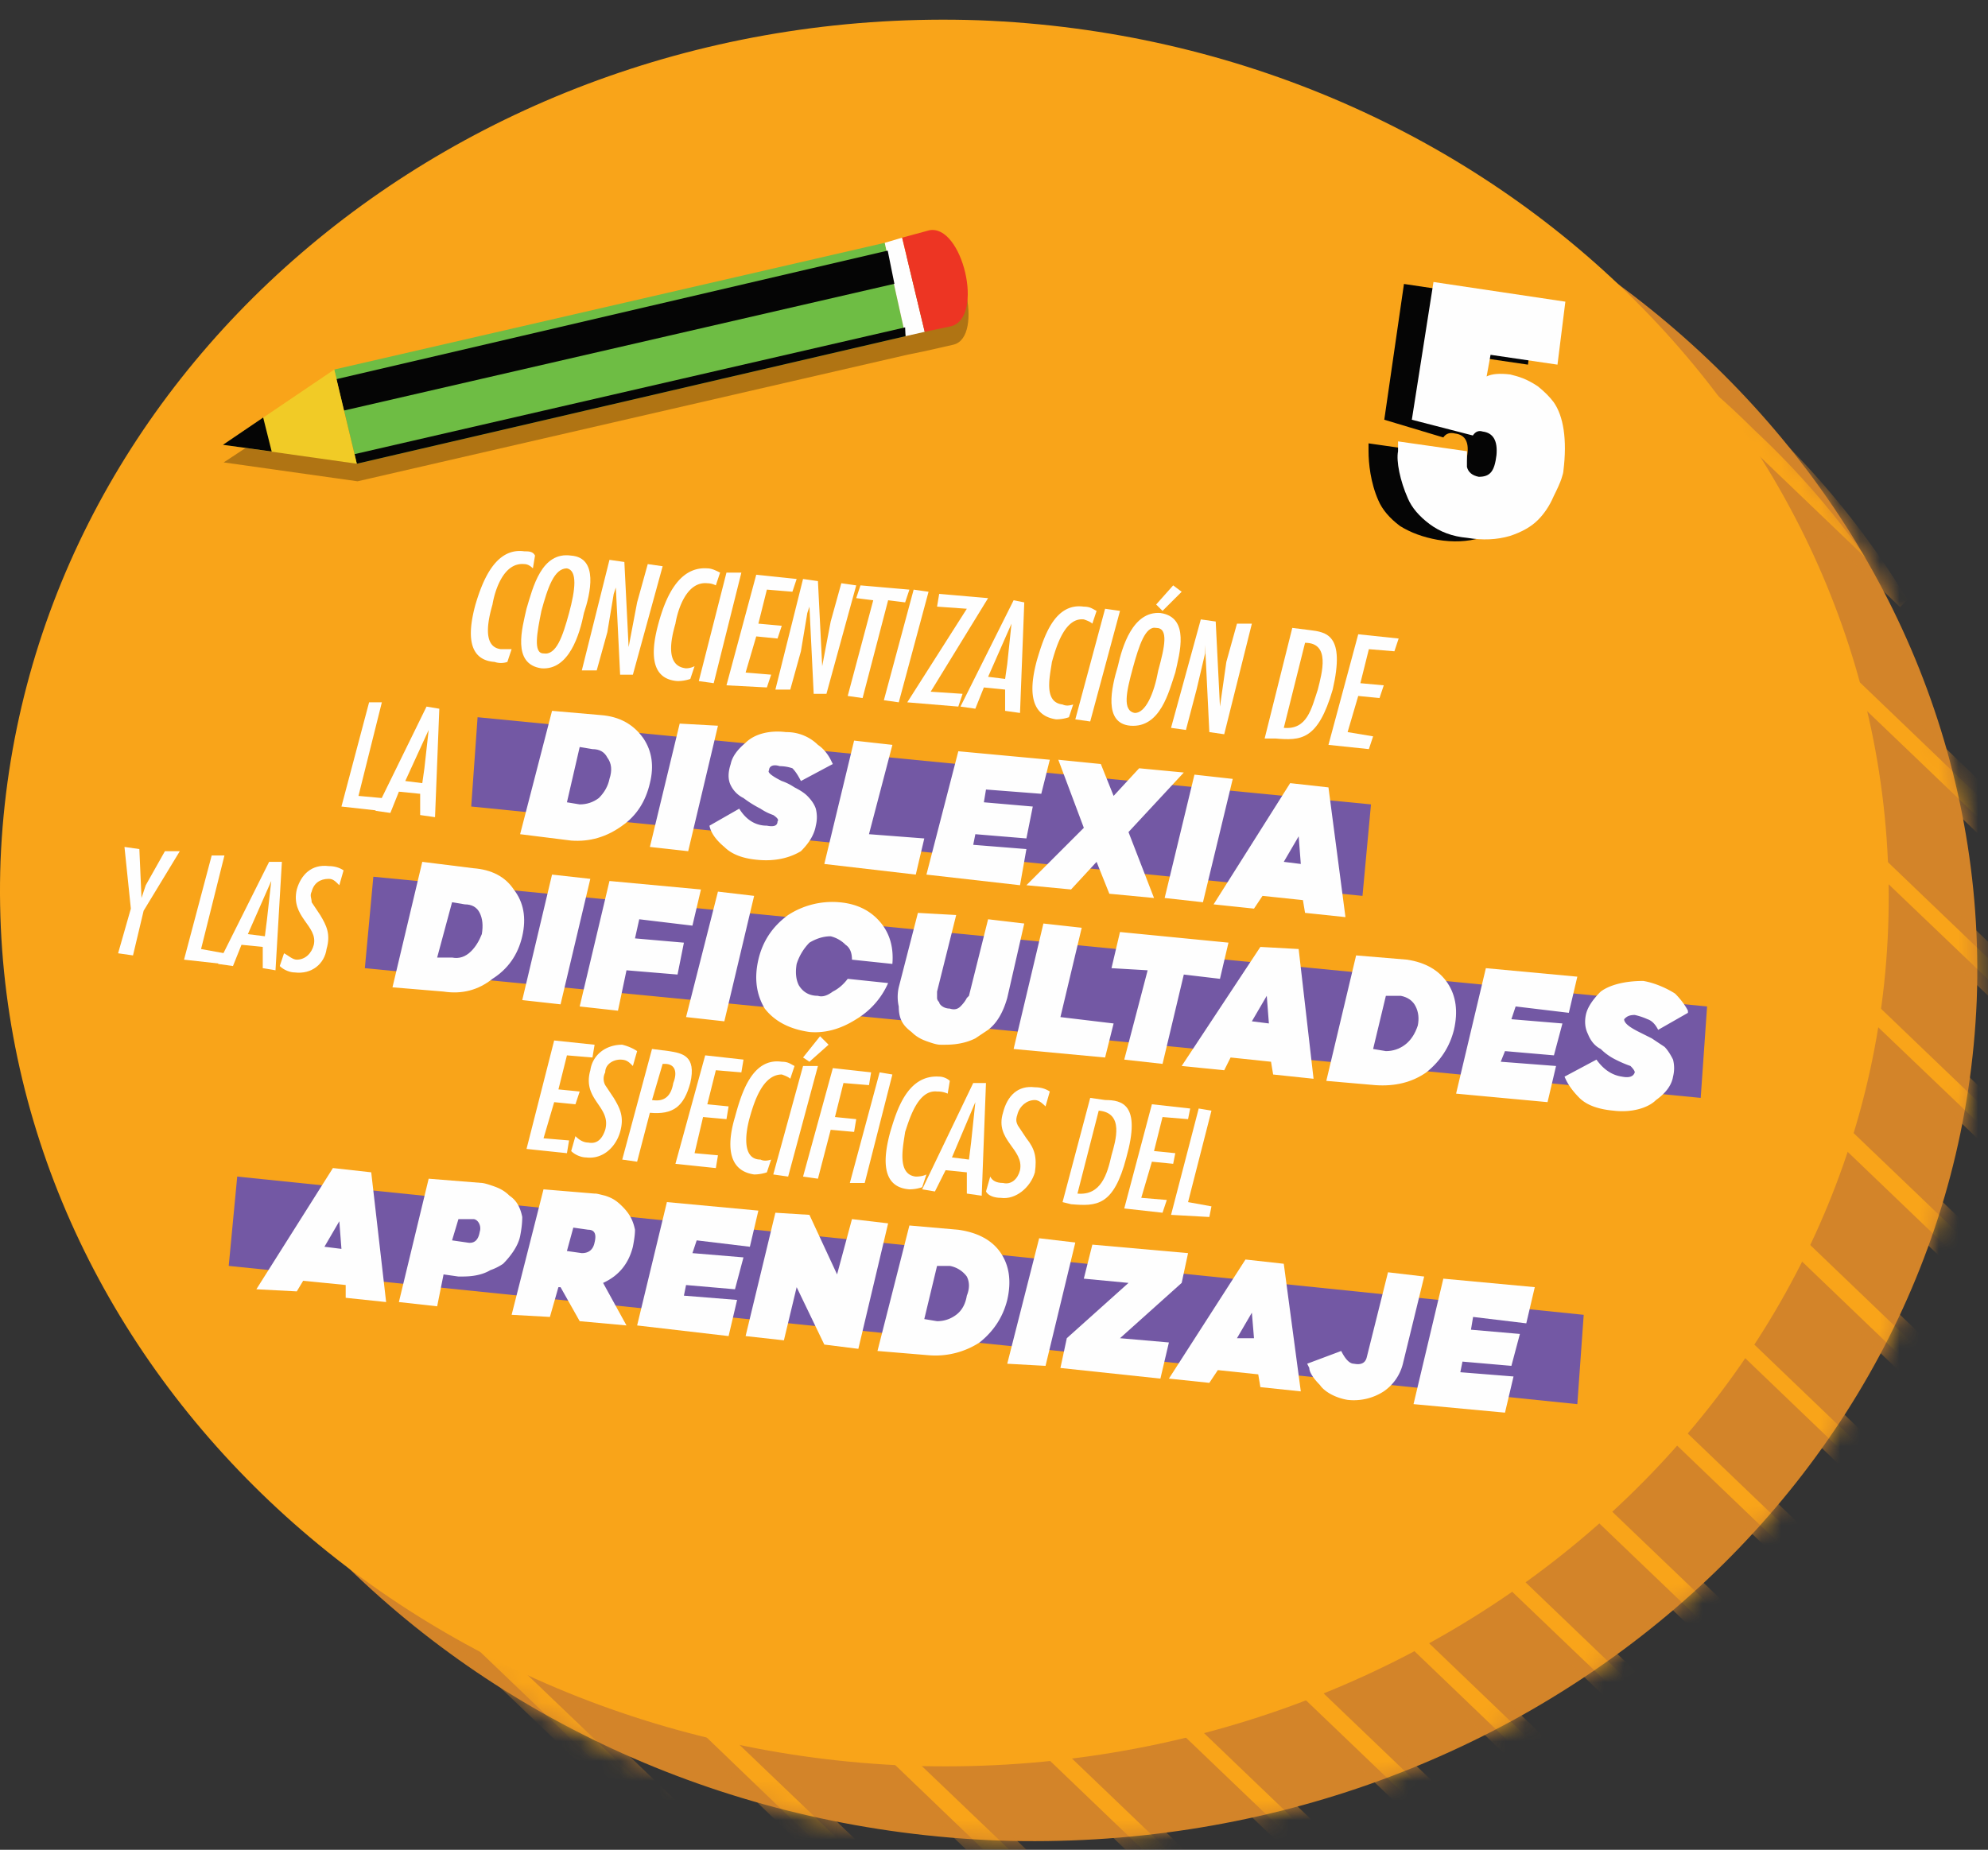 <svg xmlns="http://www.w3.org/2000/svg" width="101" height="94" fill="none" viewBox="0 0 101 94">
  <rect x="0" y="0" width="101" height="94" fill="#333333" stroke="none"/>
  <path fill="#D38429" d="M100.428 50.83c-1 24.5-23.2 43.6-49.7 42.7-26.5-1-47.2-21.6-46.2-46.1.9-24.5 23.2-43.5 49.6-42.6 26.5.9 47.2 21.6 46.3 46Z"/>
  <mask id="a" width="97" height="90" x="4" y="4" maskUnits="userSpaceOnUse" style="mask-type:luminance">
    <path fill="#fff" d="M100.408 50.87c-.95 24.48-23.18 43.56-49.66 42.62-26.48-.94-47.18-21.55-46.23-46.03.94-24.48 23.17-43.56 49.66-42.62 26.48.94 47.18 21.54 46.23 46.03Z"/>
  </mask>
  <g mask="url(#a)">
    <path fill="#F9A419" stroke="#D38429" stroke-width=".6" d="M91.728 80.13c.334-.333.634-.7.9-1.1l-65.2-62.5-1.2.8 65.5 62.8Zm8.8-14.8c.134-.533.3-1.066.5-1.6l-56.8-54.4c-.533.134-1.1.267-1.7.4l58 55.6Zm-5.3 10.4.8-1.2-63.6-61c-.466.267-.9.5-1.3.7l64.1 61.5Zm2.9-4.9c.267-.466.5-.933.7-1.4l-60.8-58.3c-.533.2-1.033.4-1.5.6l61.6 59.1Zm4-11.8c.067-.533.134-1.1.2-1.7l-51.1-49c-.6.067-1.233.134-1.9.2l52.8 50.5Zm-13.9 24.5c.2-.133.4-.3.6-.5l-65.9-63.1c-.2.134-.4.3-.6.5l-.5.5 65.9 63.1c.2-.133.367-.3.5-.5Zm14.5-31.7c0-.666-.033-1.333-.1-2l-43.3-41.5c-.733-.066-1.466-.1-2.2-.1l45.6 43.6Zm-36.2-42.4 35.2 33.7a37.36 37.36 0 0 0-.7-2.6l-31.7-30.4c-.933-.266-1.866-.5-2.8-.7Zm-15.3 86.2c.734.067 1.5.1 2.3.1l-45.6-43.6c0 .667.034 1.334.1 2l43.2 41.5Zm8.1 0c.667-.066 1.3-.133 1.9-.2l-52.7-50.5c-.133.6-.233 1.167-.3 1.7l51.1 49Zm37.2-65.2c-1.9-3.1-4.3-6.1-7.2-8.8-2.8-2.8-5.9-5.1-9.3-7l16.5 15.8Zm-55.3 63.4c1 .267 1.967.5 2.9.7l-35.2-33.7c.2.867.434 1.734.7 2.6l31.6 30.4Zm37-3.4c.4-.266.834-.5 1.3-.7l-64.1-61.5c-.333.4-.6.8-.8 1.2l63.6 61Zm5-3 1.2-.8-65.5-62.8c-.333.4-.666.767-1 1.1l65.3 62.5Zm-16.8 7.2 1.6-.4-57.9-55.5a9.89 9.89 0 0 0-.5 1.5l56.8 54.4Zm6.201-1.8c.466-.2.966-.4 1.5-.6l-61.7-59.1c-.2.467-.434.934-.7 1.4l60.9 58.3Zm-34.601 4.6c.934.267 1.867.5 2.8.7l-35.2-33.7c.2.867.434 1.734.7 2.6l31.7 30.4Z"/>
  </g>
  <path fill="#F9A419" d="M95.928 47.13c-.9 24.4-23.2 43.5-49.7 42.6-26.4-1-47.1-21.6-46.2-46 1-24.5 23.2-43.6 49.7-42.7 26.4 1 47.1 21.6 46.2 46.1Z"/>
  <path fill="#050505" d="M76.728 19.73c.267.2.534.467.8.8.4.7.6 1.9.4 3.4 0 .134-.033.3-.1.5 0 .2-.133.5-.4.9-.2.468-.466.867-.8 1.2-.333.334-.8.6-1.4.8-.666.2-1.4.234-2.2.1-.733-.133-1.366-.366-1.9-.7-.533-.4-.9-.833-1.1-1.3-.4-.9-.5-1.9-.5-2.5v-.4l3.5.5v.5c0 .134.034.234.1.3.067.268.267.4.6.4.5.1.7-.2.8-1 .134-.733-.066-1.133-.6-1.2-.266-.066-.466 0-.6.2l-3-.9 1-6.9 6.7 1-.4 3.1-3.4-.5-.1 1.2c.2-.133.567-.166 1.1-.1.5.1.8.2 1.5.6Z"/>
  <path fill="#FEFEFE" d="M78.128 19.63c.334.267.6.534.8.8.5.7.7 1.9.5 3.5 0 .067-.033.2-.1.4-.066.2-.2.5-.4.9-.2.467-.466.867-.8 1.2-.333.334-.8.6-1.4.8-.666.2-1.4.234-2.2.1-.733-.066-1.366-.3-1.9-.7-.533-.4-.9-.833-1.1-1.3-.4-.9-.6-1.9-.5-2.4v-.5l3.5.5v.8c.067.267.267.434.6.5.6 0 .8-.3.9-1.1.067-.733-.166-1.133-.7-1.2-.2-.066-.366 0-.5.2l-3.1-.8 1.1-7 6.7 1-.4 3.2-3.4-.5-.2 1.1c.267-.133.667-.166 1.2-.1.4.1.8.2 1.4.6Z"/>
  <path fill="#050505" d="m47.294 12.73-1.33.281-.976.221-27.877 6.482-5.746 3.784 6.8.96 27.969-6.44.843-.171 1.463-.332c1.595-.382.449-5.167-1.146-4.785Z" opacity=".3"/>
  <path fill="#6EBD44" d="m46.004 17.083-27.877 6.481-1.146-4.785 27.968-6.44 1.055 4.744Z"/>
  <path fill="#FEFEFE" d="m44.95 12.339.883-.262 1.146 4.785-.975.221-1.055-4.744Z"/>
  <path fill="#ED3523" d="m45.833 12.077 1.372-.373c1.686-.34 2.832 4.444 1.105 4.877l-1.33.28-1.147-4.784Z"/>
  <path fill="#050505" d="m46.004 17.083-27.877 6.481-.11-.487 27.968-6.441.02.447Zm-.562-2.662-27.968 6.441-.382-1.595L45.1 12.735l.34 1.686Z"/>
  <path fill="#F1CB26" d="m18.127 23.565-6.8-.961 5.654-3.824 1.146 4.785Z"/>
  <path fill="#050505" d="m13.803 22.945-2.477-.341 2.045-1.386.432 1.727Z"/>
  <path fill="#7358A4" d="M86.404 55.791 18.536 49.2l.432-4.647 67.76 6.592-.324 4.647ZM69.22 45.525l-45.28-4.54.324-4.538 45.389 4.43-.432 4.648Z"/>
  <path fill="#FEFEFE" d="M27.074 28.882c-.145-.144-.289-.216-.433-.216-1.08-.108-1.513 1.405-1.62 2.053-.217.757-.541 2.162.431 2.27h.54l-.215.648a1 1 0 0 1-.649 0c-1.513-.108-1.296-1.729-.972-2.918.324-1.08.972-2.918 2.485-2.702.216 0 .433 0 .54.217l-.107.648Z"/>
  <path fill="#FEFEFE" fill-rule="evenodd" d="M29.667 31.152c-.216 1.08-.756 2.918-2.161 2.81-1.513-.217-.973-2.054-.757-3.027.325-1.08.757-2.917 2.27-2.701 1.405.108.972 1.945.648 2.918Zm-2.161-.108c-.216 1.08-.433 2.161.108 2.161.648.108.973-.865 1.297-2.053.324-1.19.432-2.162-.108-2.27-.649 0-.973.973-1.297 2.162Z" clip-rule="evenodd"/>
  <path fill="#FEFEFE" d="m31.18 30.179-.324 1.945-.54 1.945h-.757l1.405-5.62.757.109.216 4.323.432-2.27.54-1.945.757.108-1.513 5.512h-.648l-.217-4.431-.108.324Zm5.187-.432a.958.958 0 0 0-.432-.108c-1.08-.108-1.513 1.405-1.62 2.053-.217.756-.541 2.161.54 2.27a.958.958 0 0 0 .432-.109l-.216.649a2.039 2.039 0 0 1-.649.108c-1.513-.108-1.296-1.73-.972-2.918.324-1.189.972-2.918 2.485-2.81.216 0 .433.108.649.216l-.217.649Zm-.107 4.971-.757-.108 1.405-5.512h.757l-1.405 5.62Zm4.214-5.296-.216.648-1.297-.108-.432 1.73 1.189.108-.216.648-1.081-.108-.54 1.837 1.297.108-.217.649-2.053-.108 1.513-5.62 2.053.216Zm.541 1.729-.325 1.946-.54 1.945h-.756l1.404-5.62.757.108.216 4.323.432-2.27.54-1.945.757.109-1.513 5.511h-.648l-.216-4.43-.108.323Zm5.187-1.188-.216.648-.865-.108-1.297 4.971-.756-.108 1.297-4.863-.865-.108.216-.648 2.486.216Zm-.54 5.727-.757-.107 1.513-5.62.757.108-1.513 5.62Zm4.538-5.295-2.917 4.755 1.62.108-.216.648-2.593-.216 3.026-4.755-1.513-.108.108-.648 2.485.216Z"/>
  <path fill="#FEFEFE" fill-rule="evenodd" d="m52.038 30.61-.216 5.62-.757-.107v-1.081l-1.08-.108-.433 1.08-.756-.108 2.701-5.403.54.108Zm-.865 3.135.216-2.053-1.188 2.701.864.108.108-.756Z" clip-rule="evenodd"/>
  <path fill="#FEFEFE" d="M55.496 31.692c-.072-.072-.216-.144-.432-.216-.973-.108-1.405 1.405-1.621 2.161-.108.757-.432 2.053.54 2.162.144.072.324.072.54 0l-.216.648a2.04 2.04 0 0 1-.648.108c-1.513-.216-1.297-1.837-.973-3.026.325-1.08.865-2.918 2.378-2.701.324 0 .432.108.648.216l-.216.648Zm-.108 4.971-.757-.108 1.513-5.62.757.108-1.513 5.62Z"/>
  <path fill="#FEFEFE" fill-rule="evenodd" d="M59.71 34.177c-.323.973-.756 2.81-2.269 2.702-1.405-.108-.972-1.945-.648-3.026.216-.973.756-2.81 2.161-2.702 1.513.216.973 2.054.757 3.026Zm-2.16-.216c-.325 1.189-.54 2.162.108 2.27.54 0 .972-.973 1.188-2.162.324-1.188.54-2.161-.108-2.161-.54-.108-.864.864-1.189 2.053Zm1.512-2.918-.324-.324.865-.972.432.324-.973.972Z" clip-rule="evenodd"/>
  <path fill="#FEFEFE" d="m61.224 33.205-.433 1.837-.54 2.053-.757-.108 1.513-5.511.757.108.216 4.323.324-2.27.54-1.945h.757l-1.405 5.62-.756-.109-.216-4.43v.432Z"/>
  <path fill="#FEFEFE" fill-rule="evenodd" d="M66.519 32.016c.864.108 1.837.216 1.189 3.026-.757 2.594-1.621 2.594-2.918 2.486h-.54l1.404-5.62.865.108Zm-.216.649-1.08 4.322c1.188.108 1.404-.972 1.728-1.945.216-.864.649-2.377-.648-2.377Z" clip-rule="evenodd"/>
  <path fill="#FEFEFE" d="m71.058 32.448-.216.648-1.297-.107-.432 1.729 1.189.108-.217.648-1.08-.108-.54 1.837 1.296.216-.216.649-2.053-.216 1.513-5.62 2.053.216ZM7.08 43.147l.109 2.486.216-.649.973-1.729h.756l-1.837 3.026-.54 2.27L6 48.443l.648-2.27-.324-3.134.757.108Zm4.323.325-1.188 4.755 1.188.216-.108.54-1.945-.216 1.405-5.295h.648Z"/>
  <path fill="#FEFEFE" fill-rule="evenodd" d="m14.321 43.796-.324 5.511-.648-.108v-1.08l-1.08-.108-.433 1.08-.757-.108 2.594-5.187h.648Zm-.756 2.918.216-1.946-1.189 2.702.865.108.108-.864Z" clip-rule="evenodd"/>
  <path fill="#FEFEFE" d="M17.24 44.984c-.217-.216-.325-.324-.541-.324-.432 0-.757.216-.865.649-.108.216 0 .324 0 .54l.433.649c.324.54.54.972.324 1.728-.108.757-.757 1.297-1.621 1.19-.216 0-.54-.109-.757-.325l.217-.648c.216.108.432.324.648.324.432 0 .757-.324.865-.757.216-.972-1.19-1.405-.865-2.81.216-.756.757-1.296 1.621-1.188.288 0 .54.072.756.216l-.216.756Zm2.16-9.294-1.188 4.755 1.189.109-.108.648-1.946-.216 1.405-5.296h.649Z"/>
  <path fill="#FEFEFE" fill-rule="evenodd" d="m22.319 36.015-.217 5.511-.756-.108v-1.08l-1.08-.108-.433 1.08-.757-.108 2.594-5.295.648.108Zm-.757 3.026.216-1.946-1.189 2.594.865.108.108-.756Z" clip-rule="evenodd"/>
  <path fill="#FEFEFE" d="m30.208 53.09-.108.648-1.297-.108-.432 1.73 1.08.107-.216.649-1.08-.108-.541 1.837 1.297.108-.108.648-2.053-.216 1.404-5.511 2.054.216Zm1.945 1.08c-.216-.216-.324-.324-.648-.324-.325 0-.757.216-.757.648a.69.69 0 0 0 0 .649l.432.648c.325.54.54.973.325 1.73-.217.756-.865 1.404-1.73 1.296-.216 0-.54-.108-.756-.324l.216-.757c.216.217.432.325.649.325.54.108.756-.325.864-.649.324-1.189-1.189-1.513-.756-3.026.108-.756.756-1.297 1.62-1.297.289.072.541.18.757.325l-.216.756Z"/>
  <path fill="#FEFEFE" fill-rule="evenodd" d="m31.613 58.925 1.512-5.62.865.109c.648.108 1.405.216 1.08 1.62-.324 1.19-.864 1.622-2.053 1.514l-.648 2.485-.756-.108Zm2.053-4.863-.54 1.838c.648.108.972-.217 1.08-.865.216-.54.108-.973-.432-.973h-.108Z" clip-rule="evenodd"/>
  <path fill="#FEFEFE" d="m37.773 53.846-.108.649-1.297-.109-.433 1.73 1.081.108-.108.648-1.189-.108-.432 1.837 1.189.108-.108.649-2.053-.216 1.512-5.512 1.946.216Zm2.377.973c-.072-.072-.216-.144-.432-.217-.973 0-1.405 1.405-1.621 2.162-.216.756-.432 2.161.54 2.161.144.072.325.072.54 0l-.216.649a2.042 2.042 0 0 1-.648.108c-1.513-.216-1.297-1.837-.973-2.918.324-1.189.865-3.026 2.378-2.81.324 0 .432.108.648.216l-.216.649Zm-.108 4.971-.756-.108 1.513-5.512h.756l-1.513 5.62Zm1.08-5.836-.323-.216.864-1.08.432.431-.972.865Zm3.135.54-.108.649-1.297-.108-.432 1.729 1.08.108-.108.648-1.189-.108-.648 2.486-.756-.108 1.513-5.512 1.945.216Zm-.325 5.62h-.756l1.513-5.62.648.108-1.405 5.512Zm4.215-4.539a1.203 1.203 0 0 0-.54-.108c-.973-.108-1.405 1.405-1.621 2.053-.108.757-.432 2.162.54 2.27.216 0 .396-.036.54-.108l-.216.648a2.04 2.04 0 0 1-.648.108c-1.513-.108-1.297-1.729-.972-2.918.324-1.08.864-2.918 2.485-2.81.216 0 .432.109.54.217l-.108.648Z"/>
  <path fill="#FEFEFE" fill-rule="evenodd" d="m50.092 55.035-.216 5.727-.756-.108v-1.08l-1.08-.108-.541 1.08-.649-.108 2.594-5.403h.648Zm-.756 3.026.216-2.054-1.189 2.81.865.108.108-.864Z" clip-rule="evenodd"/>
  <path fill="#FEFEFE" d="M53.118 56.224c-.108-.108-.324-.324-.54-.324-.432 0-.756.324-.864.648-.108.324-.108.432 0 .648l.432.649c.432.54.54.972.432 1.729-.216.756-.973 1.405-1.729 1.297-.324 0-.648-.108-.756-.324l.216-.757c.108.216.324.324.648.324.432.108.757-.216.865-.648.216-1.08-1.297-1.513-.865-2.918.216-.865.757-1.405 1.621-1.297.288 0 .54.072.757.216l-.217.757Z"/>
  <path fill="#FEFEFE" fill-rule="evenodd" d="M56.145 55.9c.864 0 1.837.215 1.08 2.917-.648 2.486-1.513 2.486-2.81 2.377l-.432-.107 1.405-5.296.757.108Zm-.325.54-1.08 4.214c1.188.108 1.513-.973 1.729-1.945.216-.757.648-2.161-.649-2.27Z" clip-rule="evenodd"/>
  <path fill="#FEFEFE" d="m60.467 56.331-.108.54-1.297-.107-.432 1.729 1.08.108-.107.54-1.081-.108-.54 1.837 1.297.108-.217.649-1.945-.217 1.405-5.295 1.945.216Zm1.081.109-1.189 4.647 1.189.216-.108.54-1.945-.108 1.405-5.404.648.109Z"/>
  <path fill="#FEFEFE" fill-rule="evenodd" d="m26.425 42.39 1.621-6.267 2.486.216c.937.072 1.657.468 2.161 1.189.433.648.54 1.404.325 2.269-.217.936-.685 1.657-1.405 2.161-.793.577-1.657.829-2.594.757l-2.594-.324Zm3.026-4.43-.648 2.81.648.107c.36 0 .685-.107.973-.324.288-.288.468-.612.54-.972.144-.433.108-.793-.108-1.081-.144-.288-.396-.432-.756-.432l-.649-.108Z" clip-rule="evenodd"/>
  <path fill="#FEFEFE" d="m33.018 43.039 1.513-6.268 1.945.108-1.513 6.376-1.945-.216Zm4.538-1.945c.36.576.829.864 1.405.864.36.072.54 0 .54-.216.073-.072 0-.18-.215-.324a2.724 2.724 0 0 1-.649-.324 5.682 5.682 0 0 1-.864-.54 1.414 1.414 0 0 1-.649-.649c-.144-.288-.144-.648 0-1.08.072-.36.324-.721.757-1.081.432-.433 1.188-.649 2.053-.54a2.26 2.26 0 0 1 1.621.648c.324.216.54.54.648.756l.108.216-1.62.865c-.145-.288-.289-.505-.433-.648a2.039 2.039 0 0 0-.648-.108c-.325-.108-.54 0-.54.216-.109.108.216.324.648.54.216.072.432.18.648.324.288.144.505.288.649.432.216.217.36.433.432.649.072.288.072.576 0 .864-.072.433-.324.865-.757 1.297-.54.325-1.296.54-2.27.432-.72-.072-1.26-.288-1.62-.648-.432-.36-.684-.72-.756-1.08l1.513-.865Zm7.782-3.242-1.19 4.539 2.81.216-.432 1.837-4.647-.54 1.513-6.269 1.946.217Zm4.755 2.269-.108.649 2.485.216-.324 1.62-2.594-.215-.108.54 2.702.216-.324 1.837-4.755-.54 1.62-6.268 4.648.432-.433 1.73-2.81-.217Zm5.619 3.675L54.415 45.2l-2.269-.216 2.918-2.917-1.297-3.459 2.161.217.649 1.62 1.297-1.404 2.269.216-2.81 3.026 1.297 3.35-2.27-.216-.648-1.621Zm3.458 1.837 1.513-6.268 1.946.216-1.513 6.268-1.946-.216Z"/>
  <path fill="#FEFEFE" fill-rule="evenodd" d="m67.492 40.013.864 6.592-2.053-.216-.108-.648-2.053-.216-.433.648-2.053-.216 3.89-6.16 1.946.216Zm-2.27 3.783.865.108-.108-1.405-.757 1.297ZM19.94 50.172l1.514-6.376 2.594.324c.936.072 1.62.432 2.053 1.08.504.649.648 1.442.432 2.378-.216.937-.72 1.657-1.513 2.162-.72.576-1.549.792-2.485.648l-2.594-.216Zm3.027-4.323-.757 2.81h.757c.36.072.684-.036.972-.324.217-.216.397-.505.54-.865.073-.432.037-.792-.107-1.08-.144-.289-.396-.433-.757-.433l-.648-.108Z" clip-rule="evenodd"/>
  <path fill="#FEFEFE" d="m26.533 50.82 1.513-6.376 1.945.216-1.512 6.377-1.946-.216Zm4.863.54-1.945-.215 1.513-6.376 4.647.432-.432 1.837-2.702-.324-.216.972 2.485.217-.324 1.62-2.593-.216-.433 2.054Zm3.459.325 1.62-6.376 1.838.216L36.8 51.9l-1.945-.216Zm10.266-1.729a4.03 4.03 0 0 1-1.62 1.837c-.793.505-1.586.72-2.378.649-1.009-.144-1.765-.54-2.27-1.19-.432-.72-.54-1.548-.324-2.485.216-.936.72-1.693 1.513-2.269a4.122 4.122 0 0 1 2.594-.649c.864.073 1.549.397 2.053.973s.72 1.297.648 2.161l-2.053-.216c0-.36-.108-.612-.324-.756a1.603 1.603 0 0 0-.757-.432c-.36 0-.72.108-1.08.324a2.712 2.712 0 0 0-.649 1.08c-.072.433-.036.793.108 1.081.216.36.54.54.973.54.216.072.468 0 .756-.216.289-.144.54-.36.757-.648l2.053.216Zm2.702 3.134c-.108 0-.216 0-.54-.108-.325-.108-.649-.216-.973-.54-.432-.325-.649-.649-.649-1.297a2.207 2.207 0 0 1 0-.973l.973-3.782 1.945.108-.972 3.89v.324c0 .072.036.144.108.216 0 .109.216.325.54.325.216.072.396.036.54-.108.145-.145.253-.289.325-.433l.108-.108.972-3.89 1.837.216-.864 3.782c-.216.757-.54 1.297-.973 1.621l-.648.433c-.648.324-1.297.324-1.621.324h-.108Zm7.133-5.944-1.081 4.539 2.702.324-.433 1.73-4.647-.433 1.513-6.376 1.946.216Zm3.35 2.161-1.837-.108.432-1.837 5.511.54-.432 1.838-1.837-.217-1.08 4.54-1.946-.217 1.189-4.539Z"/>
  <path fill="#FEFEFE" fill-rule="evenodd" d="m65.978 48.227.757 6.592-2.053-.216-.108-.649-2.054-.216-.324.648-2.161-.216 3.998-6.051 1.945.108ZM63.601 51.9l.865.108-.108-1.405-.757 1.297Zm3.782 3.027 1.514-6.376 2.593.216c.937.144 1.621.54 2.053 1.189.433.648.54 1.44.325 2.377-.216.865-.685 1.585-1.405 2.162-.72.504-1.585.72-2.594.648l-2.486-.216Zm3.026-4.323-.648 2.702.648.108c.36 0 .685-.108.973-.324.288-.217.504-.54.648-.973.073-.36.037-.684-.108-.973-.144-.288-.396-.468-.756-.54h-.757Z" clip-rule="evenodd"/>
  <path fill="#FEFEFE" d="m77.002 51.144-.216.649 2.593.216-.432 1.62-2.486-.215-.216.54 2.81.216-.432 1.837-4.647-.432 1.513-6.376 4.647.432-.432 1.837-2.702-.324Zm4.106 2.702c.36.505.793.793 1.297.865.36.072.577 0 .649-.216 0-.072-.073-.18-.217-.325a5.925 5.925 0 0 1-.756-.324 2.882 2.882 0 0 1-.756-.54c-.289-.144-.505-.396-.649-.757-.144-.288-.18-.612-.108-.972s.324-.757.757-1.189c.432-.324 1.188-.54 2.161-.54.648.108 1.297.432 1.621.648.324.324.54.649.648.865v.108l-1.513.864c-.144-.288-.324-.468-.54-.54a3.341 3.341 0 0 0-.648-.216c-.325 0-.433.108-.54.216 0 .216.324.432.756.648l.648.325.649.432c.144.144.288.36.432.648.072.288.072.577 0 .865-.072.432-.36.828-.865 1.189-.432.432-1.296.648-2.161.54-.793-.072-1.369-.288-1.73-.648-.36-.36-.612-.721-.756-1.081l1.621-.865Z"/>
  <path fill="#7358A4" d="M80.136 71.354 11.62 64.329l.432-4.539 68.408 7.025-.324 4.539Z"/>
  <path fill="#FEFEFE" fill-rule="evenodd" d="m18.86 59.574.757 6.592-2.054-.216v-.65l-2.161-.216-.324.54-2.054-.108 3.89-6.16 1.946.217Zm-2.377 3.782.864.108-.108-1.405-.756 1.297Zm5.295-3.458 2.702.216s.108 0 .432.108.649.216.973.54c.324.217.54.54.648 1.081 0 .288-.036.612-.108.973-.108.54-.54 1.08-.865 1.405a2.725 2.725 0 0 1-.648.324c-.54.324-1.189.324-1.513.324h-.108l-.756-.108-.325 1.621-1.945-.216 1.513-6.268Zm2.27 2.053h-.757l-.324 1.08.756.109c.36.072.577-.108.649-.54.108-.325-.108-.649-.324-.649Zm7.78 5.403-2.377-.216-.973-1.729h-.108l-.432 1.513-1.945-.108 1.62-6.376 2.594.216c.108 0 .108 0 .54.108.325.108.541.216.865.54.325.325.54.649.649 1.19 0 .215-.036.504-.108.864-.216.864-.72 1.477-1.513 1.837l1.188 2.161Zm-2.701-4.97-.325 1.188.757.108c.36 0 .576-.18.648-.54.108-.432 0-.649-.324-.649l-.756-.108Z" clip-rule="evenodd"/>
  <path fill="#FEFEFE" d="m35.395 63.032-.216.648 2.593.216-.432 1.621-2.485-.216-.109.54 2.702.217-.432 1.837-4.647-.54 1.513-6.269 4.647.433-.432 1.837-2.702-.325Zm9.726-.865-1.513 6.376-1.729-.216-1.405-2.918-.648 2.702-1.946-.216 1.513-6.268 1.73.108 1.404 3.026.757-2.81 1.837.216Z"/>
  <path fill="#FEFEFE" fill-rule="evenodd" d="m44.58 68.652 1.622-6.377 2.485.217c1.009.144 1.73.54 2.162 1.188.432.649.54 1.441.324 2.378-.216.864-.684 1.585-1.405 2.161a4.122 4.122 0 0 1-2.594.649l-2.593-.216Zm3.027-4.323-.649 2.702.649.107c.36 0 .684-.108.972-.324.288-.216.469-.54.54-.972.145-.36.145-.685 0-.973a1.383 1.383 0 0 0-.864-.54h-.648Z" clip-rule="evenodd"/>
  <path fill="#FEFEFE" d="m51.173 69.3 1.621-6.376 1.837.216-1.513 6.268-1.945-.108Zm5.727-1.297 2.486.216-.432 1.837-5.08-.54.325-1.513 3.134-2.81-2.27-.216.433-1.729 4.863.432-.324 1.513-3.134 2.81Z"/>
  <path fill="#FEFEFE" fill-rule="evenodd" d="m65.222 64.22.865 6.485-2.054-.216-.108-.649-2.053-.216-.432.648-2.054-.216 3.89-6.052 1.946.216Zm-2.378 3.783h.865l-.108-1.297-.757 1.297Z" clip-rule="evenodd"/>
  <path fill="#FEFEFE" d="m66.41 69.3 1.73-.648c.216.432.432.648.648.648.36.072.577-.036.649-.324l1.08-4.323 1.838.216-1.081 4.43a2.4 2.4 0 0 1-.973 1.406 2.796 2.796 0 0 1-1.837.432c-.648-.108-1.189-.432-1.405-.756-.324-.325-.54-.649-.54-.865l-.108-.216Zm8.43-2.378-.108.649 2.486.216-.432 1.621-2.486-.216-.108.54 2.702.216-.433 1.838-4.647-.433 1.514-6.376 4.646.432-.432 1.838-2.701-.325Z"/>
</svg>
